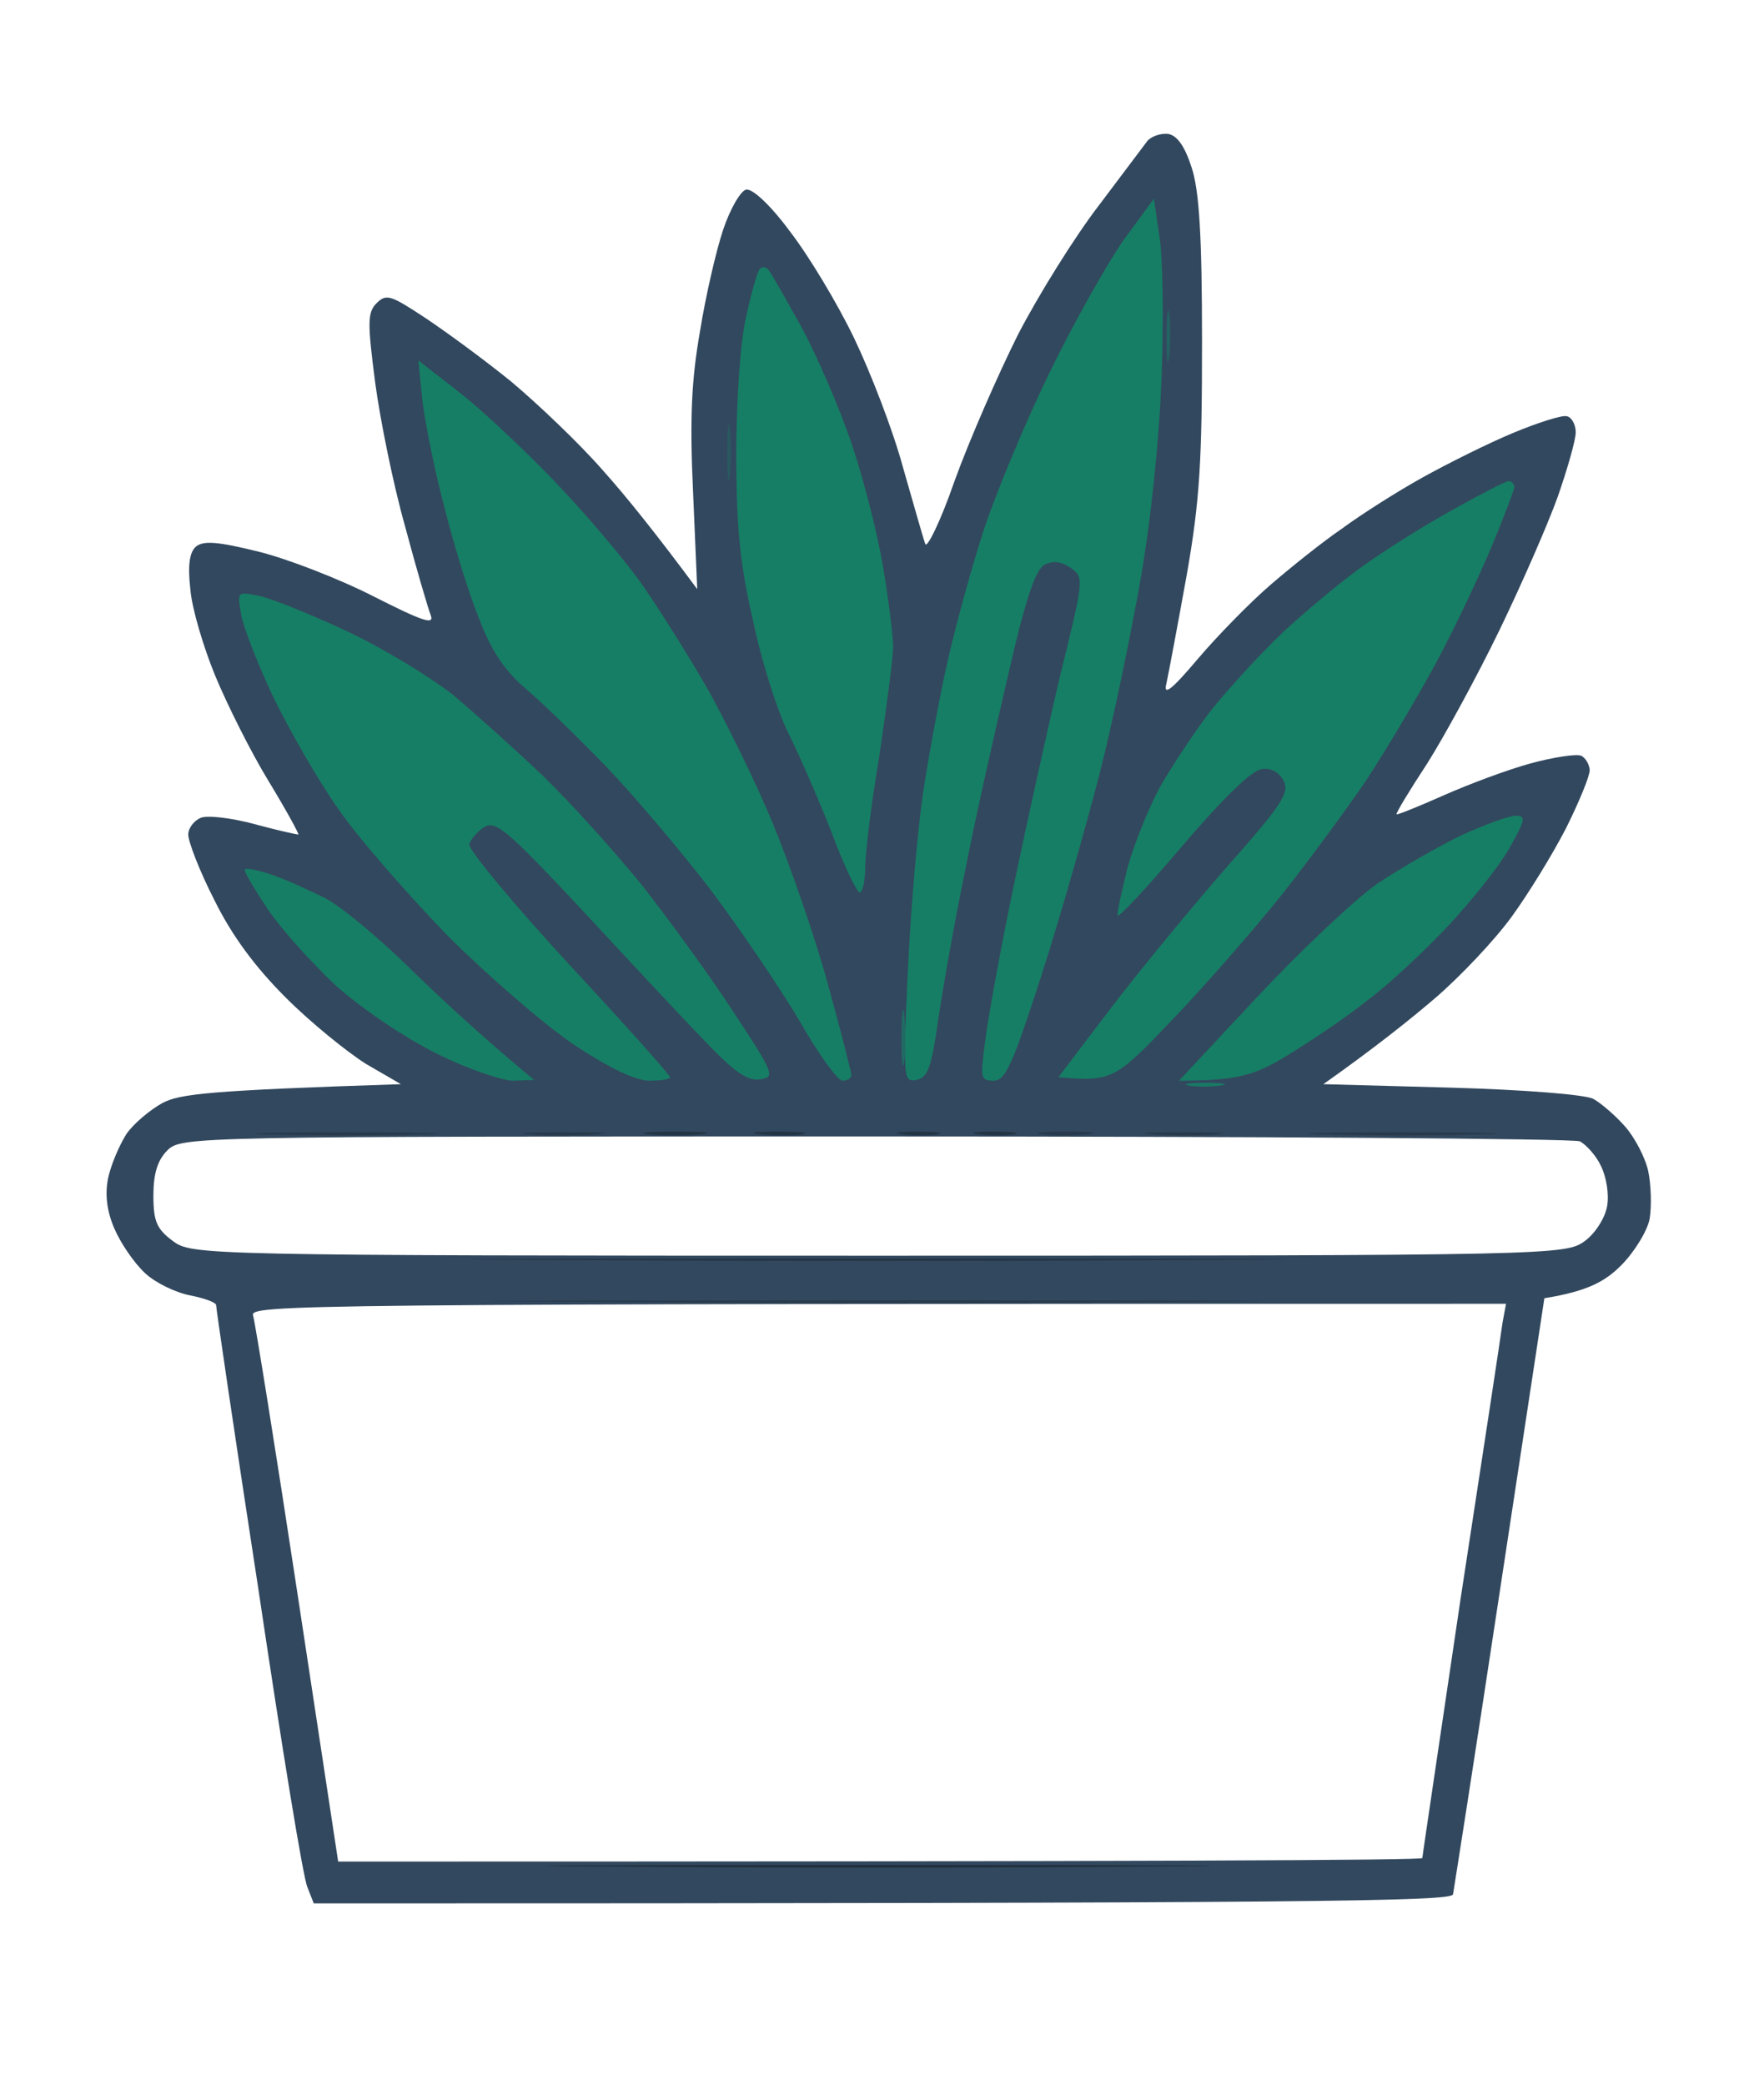 <svg version="1.2" xmlns="http://www.w3.org/2000/svg" viewBox="0 0 253 299" width="253" height="299">
	<title>Icon_3</title>
	<style>
		.s0 { fill: #32485e } 
		.s1 { fill: #167e65 } 
		.s2 { fill: #2a5860 } 
		.s3 { fill: #187a65 } 
		.s4 { fill: #246362 } 
		.s5 { fill: #206b63 } 
		.s6 { opacity: .9;fill: #233544 } 
		.s7 { opacity: .9;fill: #283a4b } 
		.s8 { opacity: .7;fill: #17232d } 
		.s9 { opacity: .2;fill: #020303 } 
		.s10 { opacity: .3;fill: #05080a } 
	</style>
	<g id="Background">
		<path id="Path 0" fill-rule="evenodd" class="s0" d="m167.5 19.2c1.3 0.2 2.4 1.7 3.4 4.8 1.1 3.3 1.5 9.8 1.5 25 0 17-0.3 22.7-2.2 33.5-1.3 7.2-2.6 14.1-2.9 15.5-0.5 1.9 0.7 1 4.5-3.5 2.8-3.3 7.5-8.1 10.4-10.6 2.9-2.5 7.5-6.2 10.3-8.1 2.7-2 7.9-5.3 11.5-7.3 3.6-2 9.4-4.9 13-6.4 3.6-1.5 7.1-2.6 7.7-2.4 0.7 0.1 1.3 1.2 1.3 2.3 0 1.1-1.2 5.3-2.6 9.3-1.4 3.9-5.2 12.6-8.4 19.2-3.2 6.6-7.9 15.2-10.3 19-2.5 3.8-4.5 7.1-4.4 7.3 0.1 0.1 3.1-1.1 6.7-2.7 3.6-1.6 9.2-3.7 12.5-4.6 3.3-0.9 6.6-1.4 7.3-1.1 0.6 0.3 1.2 1.3 1.2 2.1 0 0.8-1.5 4.5-3.4 8.3-1.9 3.7-5.4 9.4-7.8 12.7-2.4 3.3-7.3 8.5-10.9 11.6-3.5 3-8.6 7.1-16.1 12.4l18.3 0.5c10.7 0.3 19.2 1 20.4 1.6 1.1 0.6 3.2 2.4 4.6 4 1.4 1.6 2.9 4.5 3.3 6.4 0.4 1.9 0.5 5 0.2 6.8-0.3 1.7-2.2 4.8-4.1 6.7-2.3 2.3-4.8 3.7-11 4.7l-6.4 42.1c-3.5 23.2-6.6 42.8-6.7 43.4-0.3 1-17.6 1.3-163.4 1.3l-0.9-2.3c-0.6-1.2-3.7-20.3-7-42.5-3.4-22.1-6.1-40.5-6.1-41 0-0.4-1.7-1-3.7-1.4-2.1-0.4-5-1.8-6.5-3.2-1.6-1.5-3.5-4.3-4.4-6.4q-1.6-3.7-0.9-7.2c0.4-1.9 1.6-4.7 2.6-6.3 1-1.5 3.4-3.5 5.2-4.5 2.5-1.3 6.5-1.8 34.2-2.7l-5-2.9c-2.7-1.7-7.9-5.9-11.5-9.5-4.5-4.5-7.8-9-10.3-14.1-2.1-4.1-3.7-8.3-3.7-9.3 0-0.9 0.8-2 1.8-2.4 0.9-0.4 4.4 0 7.7 0.9 3.3 0.9 6.1 1.5 6.3 1.5 0.1-0.1-1.8-3.6-4.3-7.7-2.5-4.1-5.9-10.9-7.6-15-1.7-4.1-3.4-9.8-3.6-12.5-0.4-3.5-0.1-5.3 0.8-6.1 1.1-0.9 3.2-0.7 8.9 0.7 4.1 1 11.6 3.9 16.5 6.4 6.9 3.5 8.8 4.2 8.3 2.8-0.4-1-2.1-6.8-3.7-12.8-1.7-6-3.6-15.4-4.3-20.7-1.1-8.5-1.1-10 0.2-11.3 1.4-1.4 2-1.2 7 2.1 3 2 8.6 6.1 12.4 9.2 3.8 3.2 9.7 8.8 13.1 12.7 3.4 3.8 7.8 9.3 13.5 17l-0.6-14c-0.5-10.6-0.2-16.2 1-23 0.8-5 2.3-11.5 3.3-14.5 1-3 2.5-5.6 3.3-5.8 0.9-0.2 3.5 2.2 6.3 6 2.7 3.5 6.8 10.3 9.2 15.3 2.4 5 5.6 13.3 7 18.5 1.5 5.2 2.9 10.2 3.2 11 0.2 0.8 2.2-3.2 4.2-9 2.1-5.8 6.2-15.2 9.1-21 3-5.8 8.2-14.1 11.5-18.4 3.3-4.4 6.4-8.5 7-9.3 0.5-0.7 1.9-1.2 3-1.1zm-145.5 152.3c0 3.7 0.5 4.8 2.8 6.5 2.7 2 3.7 2.1 101.2 2.1 97.5 0 98.5-0.1 101.3-2.1 1.5-1.1 2.9-3.3 3.2-5 0.3-1.7-0.1-4.2-0.9-5.8-0.7-1.5-2.1-3-3-3.5-0.9-0.4-46.4-0.7-101.1-0.7-98.2 0-99.5 0-101.5 2-1.4 1.4-2 3.3-2 6.5zm20.7 57.3l5.8 38.2c120.5 0 155.5-0.2 155.5-0.5 0-0.3 2.5-17 5.5-37.3 3.1-20.2 5.8-37.9 6-39.5l0.5-2.7c-175.4 0-180.2 0.1-179.7 1.7 0.3 1 3.2 19 6.4 40.1z"/>
		<path id="Path 1" fill-rule="evenodd" class="s1" d="m165.5 28.5l0.8 5.5c0.5 3 0.6 12 0.3 20-0.3 8.5-1.5 20.5-3 29-1.4 8-4 20.6-5.9 28-1.9 7.4-5.6 20.4-8.3 28.8-4.2 13-5.2 15.2-6.9 15.2-1.9 0-1.9-0.4-1.2-5.7 0.4-3.2 2.2-13.2 4.1-22.3 1.9-9.1 4.9-22.7 6.7-30.3 3.4-13.8 3.4-13.9 1.4-15.3-1.4-0.9-2.5-1-3.7-0.4-1.3 0.7-2.8 5.2-5.2 15.8-1.9 8.1-4.7 20.5-6.1 27.7-1.5 7.2-3.2 16.8-3.9 21.5-1 7.1-1.5 8.6-3.2 8.9-1.8 0.3-1.9-0.1-1.2-15.5 0.4-8.8 1.4-20.6 2.3-26.4 0.9-5.8 2.5-14.3 3.6-19 1.1-4.7 3.3-12.8 5-18 1.7-5.2 5.9-15.3 9.4-22.5 3.5-7.2 8.3-15.7 10.6-19zm-55.3 10.2c0.4 0.4 2.5 4.2 4.8 8.3 2.2 4.1 5.4 11.5 7.1 16.5 1.7 5 3.7 12.8 4.5 17.5 0.8 4.7 1.5 10.1 1.5 12-0.1 1.9-1 8.9-2 15.5-1.1 6.6-2 13.7-2 15.8 0 2-0.4 3.7-0.8 3.7-0.4 0-2.3-3.9-4.1-8.8-1.9-4.8-4.7-11.2-6.2-14.2-1.5-3-3.8-10.2-5-16-1.9-8.2-2.4-13.5-2.4-24 0-7.5 0.6-16.2 1.4-19.5 0.7-3.3 1.6-6.4 1.9-6.8 0.3-0.5 0.9-0.5 1.3 0zm-50.2 13l5.8 4.5c3.2 2.5 9.4 8.3 13.8 12.9 4.4 4.6 10.1 11.3 12.6 14.9 2.5 3.6 6.7 10.3 9.4 15 2.6 4.7 6.8 13.2 9.2 19 2.4 5.8 6 16.1 7.9 23 1.9 6.9 3.4 12.8 3.4 13.2 0 0.5-0.6 0.8-1.3 0.8-0.7-0.1-3.5-3.9-6.2-8.7-2.8-4.7-8.5-13.1-12.7-18.7-4.2-5.5-11-13.5-15-17.7-4-4.1-9.2-9.2-11.6-11.2-3-2.6-4.9-5.5-6.6-10-1.4-3.4-3.6-10.5-4.9-15.7-1.4-5.2-2.8-12.2-3.2-15.4zm156.4 17.3c0.4 0 0.7 0.4 0.8 0.8 0 0.4-1.4 4.1-3.1 8.2-1.7 4.1-5.3 11.8-8.1 17-2.8 5.2-7.4 12.9-10.1 17-2.8 4.1-8.3 11.6-12.2 16.5-4 5-11 13-15.6 17.8-8.1 8.5-8.6 8.9-16.3 8.2l7.6-10c4.2-5.5 11.7-14.6 16.6-20.2 7.8-8.8 9-10.6 8.1-12.3-0.6-1.2-1.8-1.9-3.1-1.7-1.4 0.1-5.6 4.2-11.4 11-5 5.9-9.2 10.4-9.3 10-0.1-0.5 0.6-3.5 1.4-6.8 0.9-3.3 3-8.5 4.6-11.5 1.7-3 5-8 7.3-11 2.4-3 7.1-8.2 10.6-11.5 3.6-3.3 9.1-7.9 12.4-10.1 3.3-2.3 9-5.8 12.5-7.7 3.6-2 6.9-3.7 7.3-3.7zm-179.1 16.5c1.8 0.4 7.5 2.7 12.6 5.1 5.1 2.4 11.8 6.5 15 9 3.1 2.6 9 7.9 13.1 11.8 4 3.9 10.3 10.9 14.1 15.6 3.7 4.7 9.6 12.8 13 18 6 9.1 6.1 9.5 3.9 9.8-1.8 0.3-3.8-1.1-8.4-6-3.3-3.4-11.2-11.9-17.6-18.8-10.2-10.9-11.9-12.3-13.5-11.4-1 0.6-2 1.8-2.2 2.5-0.1 0.8 6.3 8.5 14.3 17.2 8 8.6 14.5 15.9 14.5 16.2 0 0.3-1.3 0.5-3 0.5-1.9 0-5.7-1.8-10.7-5.1-4.3-2.9-12.5-10-18.3-15.8-5.7-5.9-12.8-14-15.6-18.1-2.9-4.1-7-11.3-9.3-16-2.2-4.7-4.3-10-4.6-11.8-0.6-3.4-0.6-3.4 2.7-2.7zm180.1 31.5c1.5 0 1.4 0.6-1 4.8-1.5 2.6-5.5 7.6-8.8 11.1-3.3 3.5-8.4 8.3-11.5 10.6-3 2.4-8.2 5.9-11.5 7.9-4.6 2.8-7 3.6-15.5 3.6l11.3-12.1c6.2-6.6 13.9-13.9 17.2-16.2 3.3-2.2 8.7-5.3 12-6.9 3.3-1.5 6.8-2.8 7.8-2.8zm-178.6 8.4c2.1 0.7 5.6 2.3 7.8 3.4 2.2 1.1 7.6 5.6 12 9.9 4.4 4.3 10.3 9.8 18 16.2l-3 0.1c-1.6 0-6.6-1.7-11-3.9-4.6-2.3-10.7-6.4-14.5-9.8-3.5-3.3-7.9-8.2-9.7-10.9-1.8-2.7-3.3-5.2-3.3-5.6-0.1-0.4 1.6-0.1 3.7 0.6z"/>
		<path id="Path 2" class="s2" d="m104.7 61.5c0.2 1.6 0.2 4.6 0 6.5-0.2 1.9-0.4 0.6-0.4-3 0-3.6 0.2-5.1 0.4-3.5z"/>
		<path id="Path 3" class="s3" d="m173 155.3c2.5 0 3.4 0.2 2 0.4-1.4 0.2-3.4 0.2-4.5 0-1.1-0.2 0-0.4 2.5-0.4z"/>
		<path id="Path 4" class="s4" d="m167.7 45c0.2 1.4 0.2 4.1 0 6-0.2 1.9-0.4 0.8-0.4-2.5 0-3.3 0.2-4.9 0.4-3.5z"/>
		<path id="Path 5" class="s5" d="m129.7 145.5c0.2 1.7 0.2 4.6 0 6.5-0.2 1.9-0.4 0.6-0.4-3 0-3.6 0.2-5.2 0.4-3.5z"/>
		<path id="Path 6" class="s6" d="m126 180.5c52 0 73.1 0.1 47 0.2-26.1 0.2-68.6 0.2-94.5 0-25.9-0.1-4.5-0.2 47.5-0.2z"/>
		<path id="Path 7" class="s7" d="m126 186.5c49.2 0 69.3 0.1 44.5 0.2-24.8 0.2-65 0.2-89.5 0-24.5-0.1-4.2-0.2 45-0.2z"/>
		<path id="Path 8" class="s8" d="m126 267.5c42.6 0 59.9 0.1 38.5 0.2-21.4 0.2-56.3 0.2-77.5 0-21.2-0.1-3.6-0.2 39-0.2z"/>
		<path id="Path 9" class="s9" d="m50 162.4c11.8 0 16.5 0.2 10.5 0.3-6 0.2-15.7 0.2-21.5 0-5.8-0.1-0.8-0.3 11-0.3zm31 0c5.2 0 7.3 0.1 4.5 0.3-2.8 0.2-7 0.2-9.5 0-2.5-0.2-0.2-0.3 5-0.3zm72-0.1c3.6 0 4.9 0.2 3 0.4-1.9 0.2-4.8 0.2-6.5 0-1.7-0.2-0.1-0.4 3.5-0.4zm16.5 0.1c4.9 0 7.2 0.1 5 0.3-2.2 0.2-6.3 0.2-9 0-2.8-0.2-0.9-0.3 4-0.3zm32 0c12.1 0 16.8 0.2 10.5 0.3-6.3 0.2-16.2 0.2-22 0-5.8-0.1-0.6-0.3 11.5-0.3z"/>
		<path id="Path 10" class="s10" d="m97 162.3c4.1 0 5.7 0.2 3.5 0.4-2.2 0.2-5.6 0.2-7.5 0-1.9-0.2-0.1-0.4 4-0.4zm14.5 0c3.3 0 4.9 0.2 3.5 0.4-1.4 0.2-4.1 0.2-6 0-1.9-0.2-0.8-0.4 2.5-0.4zm20 0c2.8 0 4.1 0.2 2.9 0.4-1.1 0.2-3.4 0.2-5 0-1.6-0.2-0.7-0.4 2.1-0.4zm11 0c2.8 0 4.1 0.2 2.9 0.4-1.1 0.2-3.4 0.2-5 0-1.6-0.2-0.7-0.4 2.1-0.4z"/>
	</g>
</svg>